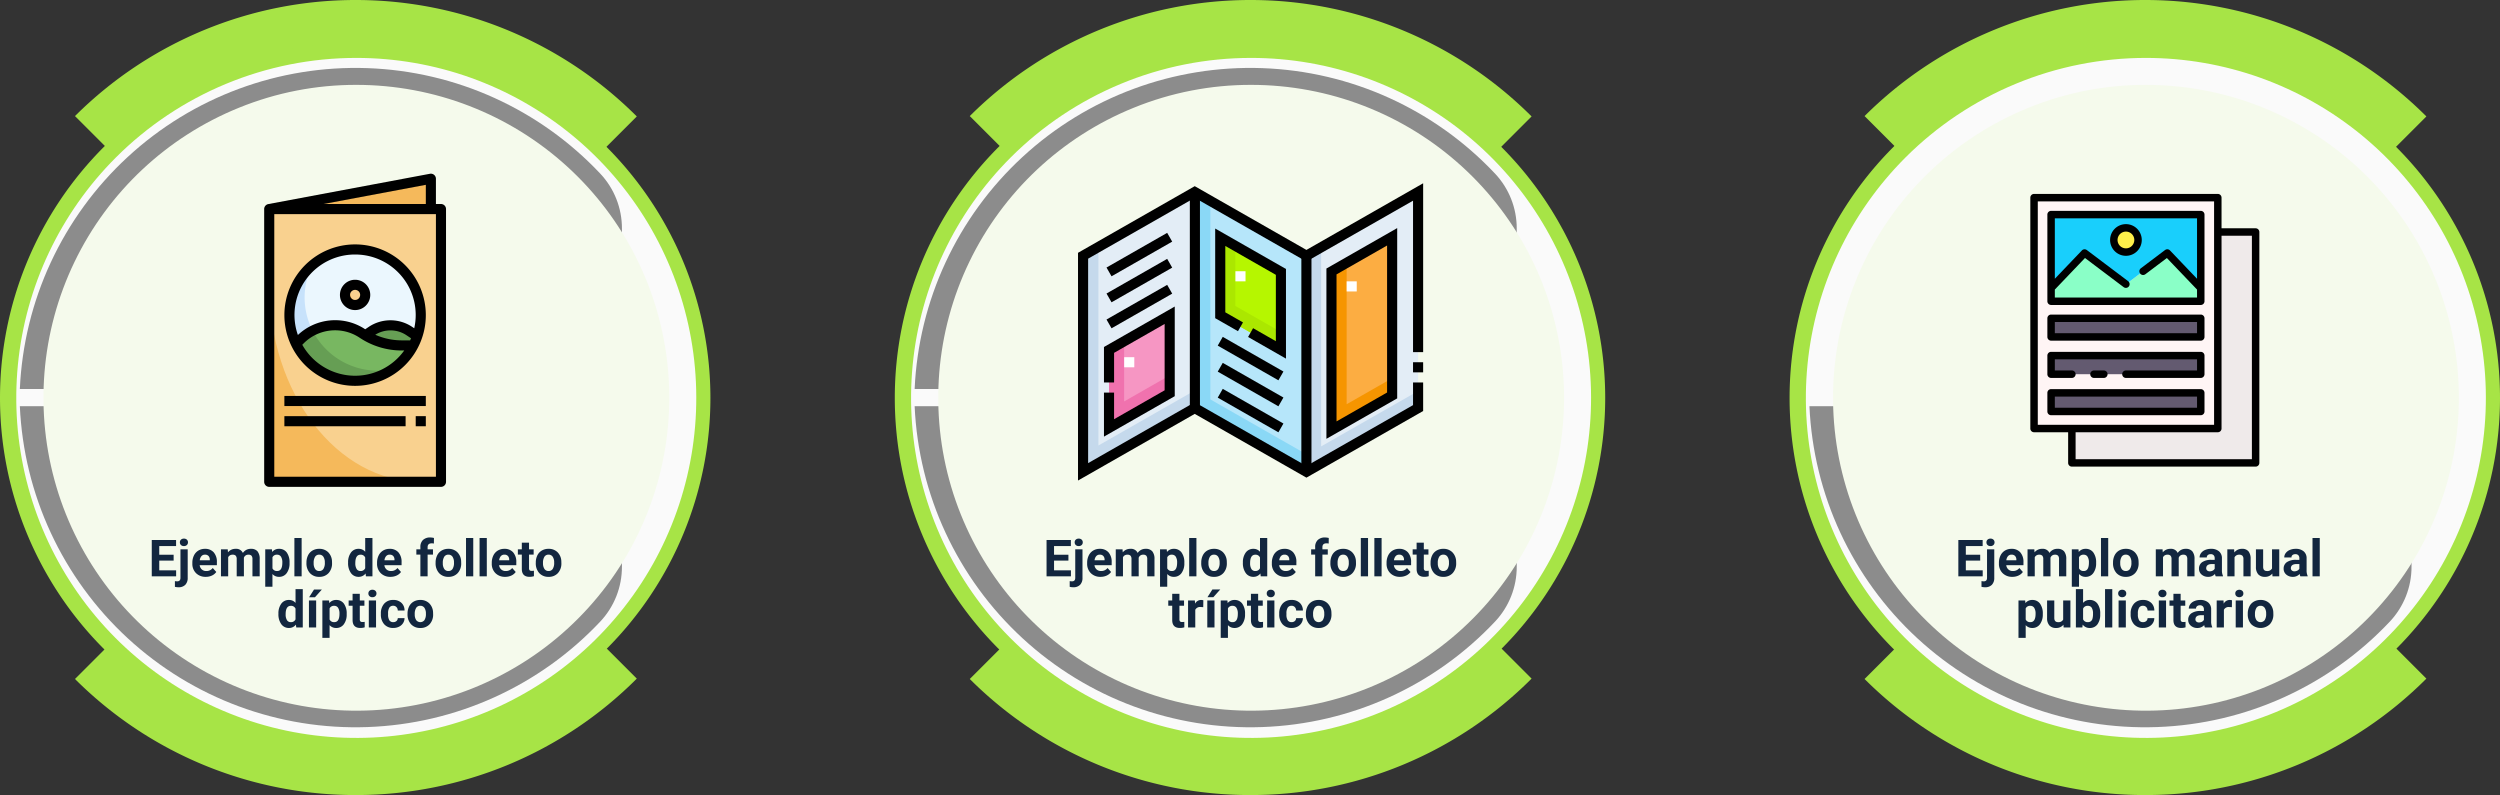 <svg xmlns="http://www.w3.org/2000/svg" xmlns:xlink="http://www.w3.org/1999/xlink" width="1173.455" height="373.178" viewBox="0 0 1173.455 373.178">
  <rect x="0" y="0" width="1173.455" height="373.178" fill="#333333" stroke="none"/>
  <defs>
    <clipPath id="clip-path">
      <rect id="Rectángulo_90493" data-name="Rectángulo 90493" width="333.455" height="373.178" fill="none"/>
    </clipPath>
    <clipPath id="clip-path-2">
      <rect id="Rectángulo_90483" data-name="Rectángulo 90483" width="333.455" height="373.179" fill="#a7e446"/>
    </clipPath>
    <clipPath id="clip-path-3">
      <rect id="Rectángulo_90482" data-name="Rectángulo 90482" width="232.444" height="232.444" fill="#a7e446"/>
    </clipPath>
    <clipPath id="clip-path-5">
      <path id="Trazado_262414" data-name="Trazado 262414" d="M68.384,123.753A159.592,159.592,0,1,0,181.234,77.009,159.592,159.592,0,0,0,68.384,123.753" transform="translate(-21.641 -77.009)" fill="none"/>
    </clipPath>
    <linearGradient id="linear-gradient" x1="0.067" y1="0.947" x2="0.068" y2="0.947" gradientUnits="objectBoundingBox">
      <stop offset="0" stop-color="#dedfe1"/>
      <stop offset="0.406" stop-color="#e9eaec"/>
      <stop offset="0.987" stop-color="#fafafa"/>
      <stop offset="1" stop-color="#fafafa"/>
    </linearGradient>
    <clipPath id="clip-path-6">
      <rect id="Rectángulo_90491" data-name="Rectángulo 90491" width="333.455" height="373.179" fill="none"/>
    </clipPath>
    <clipPath id="clip-path-7">
      <rect id="Rectángulo_90486" data-name="Rectángulo 90486" width="282.616" height="150.718" fill="none"/>
    </clipPath>
    <clipPath id="clip-path-8">
      <path id="Trazado_262415" data-name="Trazado 262415" d="M26.388,540.091A157.74,157.74,0,0,0,298.905,641.107,37.462,37.462,0,0,0,309,615.43V540.091Z" transform="translate(-26.388 -540.091)" fill="none"/>
    </clipPath>
    <linearGradient id="linear-gradient-2" x1="-0.104" y1="0.836" x2="-0.103" y2="0.836" gradientUnits="objectBoundingBox">
      <stop offset="0"/>
      <stop offset="0.989" stop-color="#8c8c8c"/>
      <stop offset="1" stop-color="#8c8c8c"/>
    </linearGradient>
    <clipPath id="clip-path-10">
      <path id="Trazado_262416" data-name="Trazado 262416" d="M26.388,241.029A157.74,157.74,0,0,1,298.905,140.013,37.461,37.461,0,0,1,309,165.69v75.338Z" transform="translate(-26.388 -90.311)" fill="none"/>
    </clipPath>
    <linearGradient id="linear-gradient-3" x1="-0.111" y1="1.334" x2="-0.109" y2="1.334" xlink:href="#linear-gradient-2"/>
    <clipPath id="clip-path-11">
      <rect id="Rectángulo_90490" data-name="Rectángulo 90490" width="163.061" height="163.062" fill="none"/>
    </clipPath>
    <clipPath id="clip-path-13">
      <path id="Trazado_262418" data-name="Trazado 262418" d="M150.469,123.569a146.876,146.876,0,1,0,55.085-10.721,145.44,145.44,0,0,0-55.085,10.721" transform="translate(-59.161 -112.848)" fill="#f5faec"/>
    </clipPath>
  </defs>
  <g id="Grupo_161292" data-name="Grupo 161292" transform="translate(-213 -3799)">
    <g id="Grupo_149607" data-name="Grupo 149607" transform="translate(213 3799)">
      <g id="Grupo_149605" data-name="Grupo 149605" clip-path="url(#clip-path)">
        <g id="Grupo_149582" data-name="Grupo 149582" transform="translate(0 -0.001)">
          <g id="Grupo_149581" data-name="Grupo 149581" clip-path="url(#clip-path-2)">
            <path id="Trazado_262410" data-name="Trazado 262410" d="M231.457,715.477A186.007,186.007,0,0,0,363.4,660.827L231.629,529.059,99.692,661a186,186,0,0,0,131.765,54.482" transform="translate(-64.5 -342.298)" fill="#a7e446"/>
            <path id="Trazado_262411" data-name="Trazado 262411" d="M99.692,54.479,231.629,186.416,363.4,54.649a186.585,186.585,0,0,0-263.7-.169" transform="translate(-64.5 0.002)" fill="#a7e446"/>
            <path id="Trazado_262412" data-name="Trazado 262412" d="M284.622,105.63a166.728,166.728,0,1,1-235.789,0,166.728,166.728,0,0,1,235.789,0" transform="translate(0 -36.746)" fill="#a7e446"/>
            <g id="Grupo_149580" data-name="Grupo 149580" transform="translate(79.463 68.627)" style="mix-blend-mode: multiply;isolation: isolate">
              <g id="Grupo_149579" data-name="Grupo 149579">
                <g id="Grupo_149578" data-name="Grupo 149578" clip-path="url(#clip-path-3)">
                  <g id="Grupo_149577" data-name="Grupo 149577">
                    <g id="Grupo_149576" data-name="Grupo 149576">
                      <g id="Grupo_149575" data-name="Grupo 149575" clip-path="url(#clip-path-3)">
                        <path id="Trazado_262413" data-name="Trazado 262413" d="M423.734,228.221c45.262,45.262,45.059,118.849-.454,164.362s-119.1,45.716-164.362.454-45.059-118.849.454-164.362,119.1-45.716,164.362-.454" transform="translate(-225.105 -194.407)" fill="#a7e446"/>
                      </g>
                    </g>
                  </g>
                </g>
              </g>
            </g>
          </g>
        </g>
        <g id="Grupo_149584" data-name="Grupo 149584" transform="translate(7.639 27.184)">
          <g id="Grupo_149583" data-name="Grupo 149583" clip-path="url(#clip-path-5)">
            <rect id="Rectángulo_90484" data-name="Rectángulo 90484" width="386.656" height="399.534" transform="translate(-68.613 326.143) rotate(-80.764)" fill="url(#linear-gradient)"/>
          </g>
        </g>
        <g id="Grupo_149602" data-name="Grupo 149602" transform="translate(0 -0.001)">
          <g id="Grupo_149601" data-name="Grupo 149601" clip-path="url(#clip-path-6)">
            <g id="Grupo_149589" data-name="Grupo 149589" transform="translate(9.315 190.655)" style="mix-blend-mode: screen;isolation: isolate">
              <g id="Grupo_149588" data-name="Grupo 149588">
                <g id="Grupo_149587" data-name="Grupo 149587" clip-path="url(#clip-path-7)">
                  <g id="Grupo_149586" data-name="Grupo 149586">
                    <g id="Grupo_149585" data-name="Grupo 149585" clip-path="url(#clip-path-8)">
                      <rect id="Rectángulo_90485" data-name="Rectángulo 90485" width="249.215" height="319.047" transform="matrix(0.391, -0.92, 0.92, 0.391, -54.236, 127.679)" fill="url(#linear-gradient-2)"/>
                    </g>
                  </g>
                </g>
              </g>
            </g>
            <g id="Grupo_149594" data-name="Grupo 149594" transform="translate(9.315 31.881)" style="mix-blend-mode: screen;isolation: isolate">
              <g id="Grupo_149593" data-name="Grupo 149593">
                <g id="Grupo_149592" data-name="Grupo 149592" clip-path="url(#clip-path-7)">
                  <g id="Grupo_149591" data-name="Grupo 149591" transform="translate(0 0)">
                    <g id="Grupo_149590" data-name="Grupo 149590" clip-path="url(#clip-path-10)">
                      <rect id="Rectángulo_90487" data-name="Rectángulo 90487" width="246.567" height="318.651" transform="translate(-52.851 129.078) rotate(-67.733)" fill="url(#linear-gradient-3)"/>
                    </g>
                  </g>
                </g>
              </g>
            </g>
            <g id="Grupo_149600" data-name="Grupo 149600" transform="translate(126.141 111.315)" opacity="0.15" style="mix-blend-mode: multiply;isolation: isolate">
              <g id="Grupo_149599" data-name="Grupo 149599">
                <g id="Grupo_149598" data-name="Grupo 149598" clip-path="url(#clip-path-11)">
                  <g id="Grupo_149597" data-name="Grupo 149597">
                    <g id="Grupo_149596" data-name="Grupo 149596">
                      <g id="Grupo_149595" data-name="Grupo 149595" clip-path="url(#clip-path-11)">
                        <path id="Trazado_262417" data-name="Trazado 262417" d="M438.866,478.4a81.291,81.291,0,1,1,31.737-6.409,81.032,81.032,0,0,1-31.737,6.409" transform="translate(-357.335 -315.336)" fill="#262626"/>
                      </g>
                    </g>
                  </g>
                </g>
              </g>
            </g>
          </g>
        </g>
        <g id="Grupo_149604" data-name="Grupo 149604" transform="translate(20.884 39.836)">
          <g id="Grupo_149603" data-name="Grupo 149603" clip-path="url(#clip-path-13)">
            <rect id="Rectángulo_90492" data-name="Rectángulo 90492" width="390.044" height="390.044" transform="translate(-113.413 238.957) rotate(-64.61)" fill="#f5faec"/>
          </g>
        </g>
      </g>
    </g>
    <path id="Trazado_264163" data-name="Trazado 264163" d="M-85.5-7.395h-6.75v4.57h7.922V0H-95.766V-17.062h11.414v2.848h-7.9v4.066h6.75Zm6.6-5.285V.691a4.536,4.536,0,0,1-1.113,3.264,4.231,4.231,0,0,1-3.211,1.166,6.886,6.886,0,0,1-1.676-.2V2.238a6.357,6.357,0,0,0,1.066.105q1.535,0,1.535-1.629V-12.68Zm-3.668-3.281a1.668,1.668,0,0,1,.51-1.254,1.915,1.915,0,0,1,1.389-.492,1.915,1.915,0,0,1,1.389.492,1.668,1.668,0,0,1,.51,1.254,1.663,1.663,0,0,1-.521,1.266,1.924,1.924,0,0,1-1.377.492,1.924,1.924,0,0,1-1.377-.492A1.663,1.663,0,0,1-82.57-15.961ZM-70.418.234a6.225,6.225,0,0,1-4.541-1.711,6.082,6.082,0,0,1-1.752-4.559v-.328a7.66,7.66,0,0,1,.738-3.416,5.418,5.418,0,0,1,2.092-2.32,5.871,5.871,0,0,1,3.088-.814,5.262,5.262,0,0,1,4.1,1.641A6.667,6.667,0,0,1-65.2-6.621v1.383h-8.074a3.146,3.146,0,0,0,.99,1.992A2.993,2.993,0,0,0-70.2-2.5a3.656,3.656,0,0,0,3.059-1.418l1.664,1.863A5.084,5.084,0,0,1-67.535-.369,6.767,6.767,0,0,1-70.418.234ZM-70.8-10.184a2.116,2.116,0,0,0-1.635.683,3.535,3.535,0,0,0-.8,1.954h4.711v-.271a2.521,2.521,0,0,0-.609-1.748A2.183,2.183,0,0,0-70.8-10.184Zm10.7-2.5L-60-11.262a4.456,4.456,0,0,1,3.645-1.652,3.382,3.382,0,0,1,3.363,1.934,4.354,4.354,0,0,1,3.809-1.934,3.782,3.782,0,0,1,3.07,1.2A5.521,5.521,0,0,1-45.105-8.1V0h-3.4V-8.086a2.414,2.414,0,0,0-.422-1.576,1.87,1.87,0,0,0-1.488-.5,2.114,2.114,0,0,0-2.109,1.453L-52.512,0H-55.9V-8.074a2.385,2.385,0,0,0-.434-1.594,1.888,1.888,0,0,0-1.477-.492,2.195,2.195,0,0,0-2.086,1.2V0h-3.387V-12.68ZM-31.09-6.223a7.6,7.6,0,0,1-1.33,4.693A4.264,4.264,0,0,1-36.012.234,3.95,3.95,0,0,1-39.117-1.1V4.875H-42.5V-12.68h3.141l.117,1.242a3.98,3.98,0,0,1,3.211-1.477,4.294,4.294,0,0,1,3.645,1.734A7.811,7.811,0,0,1-31.09-6.4Zm-3.387-.246A4.99,4.99,0,0,0-35.1-9.2a2.042,2.042,0,0,0-1.822-.961,2.218,2.218,0,0,0-2.191,1.219V-3.75A2.255,2.255,0,0,0-36.9-2.5Q-34.477-2.5-34.477-6.469ZM-25.418,0h-3.4V-18h3.4Zm2.262-6.457A7.52,7.52,0,0,1-22.43-9.82a5.319,5.319,0,0,1,2.092-2.285,6.1,6.1,0,0,1,3.17-.809,5.774,5.774,0,0,1,4.189,1.57,6.3,6.3,0,0,1,1.811,4.266l.023.867a6.627,6.627,0,0,1-1.629,4.682A5.662,5.662,0,0,1-17.145.234a5.69,5.69,0,0,1-4.377-1.758A6.744,6.744,0,0,1-23.156-6.3Zm3.387.24a4.74,4.74,0,0,0,.68,2.764,2.242,2.242,0,0,0,1.945.957,2.247,2.247,0,0,0,1.922-.945,5.186,5.186,0,0,0,.691-3.022,4.692,4.692,0,0,0-.691-2.746,2.248,2.248,0,0,0-1.945-.974,2.211,2.211,0,0,0-1.922.968A5.274,5.274,0,0,0-19.77-6.217Zm16.16-.217a7.641,7.641,0,0,1,1.33-4.723,4.316,4.316,0,0,1,3.639-1.758,3.884,3.884,0,0,1,3.059,1.383V-18h3.4V0H4.758L4.594-1.348A3.985,3.985,0,0,1,1.336.234,4.3,4.3,0,0,1-2.256-1.529,7.887,7.887,0,0,1-3.609-6.434Zm3.387.252A5.005,5.005,0,0,0,.4-3.447,2.023,2.023,0,0,0,2.2-2.5,2.266,2.266,0,0,0,4.418-3.822V-8.834A2.234,2.234,0,0,0,2.227-10.16Q-.223-10.16-.223-6.181ZM16.277.234a6.225,6.225,0,0,1-4.541-1.711A6.082,6.082,0,0,1,9.984-6.035v-.328a7.66,7.66,0,0,1,.738-3.416,5.418,5.418,0,0,1,2.092-2.32,5.871,5.871,0,0,1,3.088-.814A5.262,5.262,0,0,1,20-11.273a6.667,6.667,0,0,1,1.494,4.652v1.383H13.418a3.146,3.146,0,0,0,.99,1.992A2.993,2.993,0,0,0,16.5-2.5a3.656,3.656,0,0,0,3.059-1.418l1.664,1.863A5.084,5.084,0,0,1,19.16-.369,6.767,6.767,0,0,1,16.277.234Zm-.387-10.418a2.116,2.116,0,0,0-1.635.683,3.535,3.535,0,0,0-.8,1.954h4.711v-.271a2.521,2.521,0,0,0-.609-1.748A2.183,2.183,0,0,0,15.891-10.184ZM30.316,0V-10.2H28.43V-12.68h1.887v-1.078a4.377,4.377,0,0,1,1.225-3.311,4.743,4.743,0,0,1,3.428-1.178,7.917,7.917,0,0,1,1.723.234l-.035,2.625a4.318,4.318,0,0,0-1.031-.105q-1.91,0-1.91,1.793v1.02h2.52V-10.2h-2.52V0Zm7.148-6.457a7.52,7.52,0,0,1,.727-3.363,5.319,5.319,0,0,1,2.092-2.285,6.1,6.1,0,0,1,3.17-.809,5.774,5.774,0,0,1,4.189,1.57,6.3,6.3,0,0,1,1.811,4.266l.023.867a6.627,6.627,0,0,1-1.629,4.682A5.662,5.662,0,0,1,43.477.234,5.69,5.69,0,0,1,39.1-1.523,6.744,6.744,0,0,1,37.465-6.3Zm3.387.24a4.74,4.74,0,0,0,.68,2.764,2.242,2.242,0,0,0,1.945.957A2.247,2.247,0,0,0,45.4-3.441a5.186,5.186,0,0,0,.691-3.022A4.692,4.692,0,0,0,45.4-9.209a2.248,2.248,0,0,0-1.945-.974,2.211,2.211,0,0,0-1.922.968A5.274,5.274,0,0,0,40.852-6.217ZM55.137,0h-3.4V-18h3.4ZM61.5,0H58.1V-18h3.4Zm8.625.234a6.225,6.225,0,0,1-4.541-1.711,6.082,6.082,0,0,1-1.752-4.559v-.328a7.66,7.66,0,0,1,.738-3.416,5.418,5.418,0,0,1,2.092-2.32,5.871,5.871,0,0,1,3.088-.814,5.262,5.262,0,0,1,4.1,1.641A6.667,6.667,0,0,1,75.34-6.621v1.383H67.266a3.146,3.146,0,0,0,.99,1.992,2.993,2.993,0,0,0,2.092.75,3.656,3.656,0,0,0,3.059-1.418L75.07-2.051A5.084,5.084,0,0,1,73.008-.369,6.767,6.767,0,0,1,70.125.234Zm-.387-10.418A2.116,2.116,0,0,0,68.1-9.5a3.535,3.535,0,0,0-.8,1.954h4.711v-.271A2.521,2.521,0,0,0,71.4-9.566,2.183,2.183,0,0,0,69.738-10.184ZM81.316-15.8v3.117h2.168V-10.2H81.316v6.328a1.511,1.511,0,0,0,.27,1.008,1.354,1.354,0,0,0,1.031.3,5.4,5.4,0,0,0,1-.082V-.07a6.972,6.972,0,0,1-2.051.3q-3.562,0-3.633-3.6V-10.2H76.078V-12.68H77.93V-15.8Zm3.176,9.34a7.52,7.52,0,0,1,.727-3.363,5.319,5.319,0,0,1,2.092-2.285,6.1,6.1,0,0,1,3.17-.809,5.774,5.774,0,0,1,4.189,1.57A6.3,6.3,0,0,1,96.48-7.078l.023.867a6.627,6.627,0,0,1-1.629,4.682A5.662,5.662,0,0,1,90.5.234a5.69,5.69,0,0,1-4.377-1.758A6.744,6.744,0,0,1,84.492-6.3Zm3.387.24a4.74,4.74,0,0,0,.68,2.764A2.242,2.242,0,0,0,90.5-2.5a2.247,2.247,0,0,0,1.922-.945,5.186,5.186,0,0,0,.691-3.022,4.692,4.692,0,0,0-.691-2.746,2.248,2.248,0,0,0-1.945-.974,2.211,2.211,0,0,0-1.922.968A5.274,5.274,0,0,0,87.879-6.217ZM-36.311,17.566a7.641,7.641,0,0,1,1.33-4.723,4.316,4.316,0,0,1,3.639-1.758,3.884,3.884,0,0,1,3.059,1.383V6h3.4V24h-3.059l-.164-1.348a3.985,3.985,0,0,1-3.258,1.582,4.3,4.3,0,0,1-3.592-1.764A7.887,7.887,0,0,1-36.311,17.566Zm3.387.252a5.005,5.005,0,0,0,.621,2.735,2.023,2.023,0,0,0,1.8.951,2.266,2.266,0,0,0,2.215-1.326V15.166a2.234,2.234,0,0,0-2.191-1.326Q-32.924,13.84-32.924,17.819ZM-18.6,24H-21.99V11.32H-18.6Zm-1-17.824h3.691l-3.246,3.633h-2.754Zm15.328,11.6A7.6,7.6,0,0,1-5.6,22.471a4.264,4.264,0,0,1-3.592,1.764A3.95,3.95,0,0,1-12.3,22.9v5.977h-3.387V11.32h3.141l.117,1.242a3.98,3.98,0,0,1,3.211-1.477A4.294,4.294,0,0,1-5.572,12.82a7.811,7.811,0,0,1,1.3,4.781Zm-3.387-.246a4.99,4.99,0,0,0-.627-2.73,2.042,2.042,0,0,0-1.822-.961A2.218,2.218,0,0,0-12.3,15.059V20.25A2.255,2.255,0,0,0-10.084,21.5Q-7.658,21.5-7.658,17.531ZM1.881,8.2V11.32H4.049V13.8H1.881v6.328a1.511,1.511,0,0,0,.27,1.008,1.354,1.354,0,0,0,1.031.3,5.4,5.4,0,0,0,1-.082V23.93a6.972,6.972,0,0,1-2.051.3q-3.562,0-3.633-3.6V13.8H-3.357V11.32h1.852V8.2ZM9.51,24h-3.4V11.32h3.4ZM5.912,8.039a1.668,1.668,0,0,1,.51-1.254,1.915,1.915,0,0,1,1.389-.492,1.919,1.919,0,0,1,1.383.492,1.658,1.658,0,0,1,.516,1.254A1.663,1.663,0,0,1,9.188,9.3,1.924,1.924,0,0,1,7.811,9.8,1.924,1.924,0,0,1,6.434,9.3,1.663,1.663,0,0,1,5.912,8.039ZM17.572,21.5a2.221,2.221,0,0,0,1.523-.516,1.807,1.807,0,0,0,.609-1.371h3.176a4.344,4.344,0,0,1-.7,2.361,4.64,4.64,0,0,1-1.893,1.664,5.923,5.923,0,0,1-2.654.592,5.5,5.5,0,0,1-4.289-1.729,6.84,6.84,0,0,1-1.57-4.775v-.223a6.762,6.762,0,0,1,1.559-4.676,5.441,5.441,0,0,1,4.277-1.746,5.333,5.333,0,0,1,3.814,1.354,4.792,4.792,0,0,1,1.459,3.6H19.705a2.327,2.327,0,0,0-.609-1.608,2.032,2.032,0,0,0-1.547-.619,2.04,2.04,0,0,0-1.787.863,5,5,0,0,0-.6,2.8v.352a5.063,5.063,0,0,0,.6,2.817A2.065,2.065,0,0,0,17.572,21.5Zm6.715-3.961a7.52,7.52,0,0,1,.727-3.363,5.319,5.319,0,0,1,2.092-2.285,6.1,6.1,0,0,1,3.17-.809,5.774,5.774,0,0,1,4.189,1.57,6.3,6.3,0,0,1,1.811,4.266l.023.867a6.627,6.627,0,0,1-1.629,4.682A5.662,5.662,0,0,1,30.3,24.234a5.69,5.69,0,0,1-4.377-1.758A6.744,6.744,0,0,1,24.287,17.7Zm3.387.24a4.74,4.74,0,0,0,.68,2.764,2.442,2.442,0,0,0,3.867.012,5.186,5.186,0,0,0,.691-3.022,4.692,4.692,0,0,0-.691-2.746,2.248,2.248,0,0,0-1.945-.974,2.211,2.211,0,0,0-1.922.968A5.274,5.274,0,0,0,27.674,17.783Z" transform="translate(380 4069.526)" fill="#12263f"/>
    <g id="volantes" transform="translate(323 3879.527)">
      <path id="Trazado_262419" data-name="Trazado 262419" d="M15,8H95.613V136.032H15Z" transform="translate(1.371 9.597)" fill="#f5b95b"/>
      <path id="Trazado_262420" data-name="Trazado 262420" d="M90.871,2,15,16.226H90.871Z" transform="translate(1.371 1.371)" fill="#f5b95b"/>
      <path id="Trazado_262421" data-name="Trazado 262421" d="M95.613,8H15V43.564c0,51.068,31.844,92.467,71.129,92.467h9.484Z" transform="translate(1.371 9.597)" fill="#f9d18f"/>
      <circle id="Elipse_5706" data-name="Elipse 5706" cx="30.489" cy="30.489" r="30.489" transform="translate(25.978 36.933)" fill="#c7e2fb"/>
      <path id="Trazado_262422" data-name="Trazado 262422" d="M45.71,16a30.673,30.673,0,0,0-20.3,7.665A34.356,34.356,0,0,0,63.146,72.23,30.822,30.822,0,0,0,45.71,16Z" transform="translate(10.968 20.565)" fill="#ebf7fe"/>
      <circle id="Elipse_5707" data-name="Elipse 5707" cx="4.9" cy="4.9" r="4.9" transform="translate(52.111 53.266)" fill="#f5b95b"/>
      <path id="Trazado_262423" data-name="Trazado 262423" d="M75.347,40.484H69.963a33.317,33.317,0,0,1-18.493-5.6,23.15,23.15,0,0,0-29.21,2.89l-1.944,1.947a30.785,30.785,0,0,0,55.032.759Z" transform="translate(8.658 41.129)" fill="#669e54"/>
      <path id="Trazado_262424" data-name="Trazado 262424" d="M50.99,40.478h5.368a30.866,30.866,0,0,0,1.84-4.268l-3.867-2.577a15.665,15.665,0,0,0-17.374,0l-2.8,2.269A33.3,33.3,0,0,0,50.99,40.478Z" transform="translate(27.63 41.135)" fill="#669e54"/>
      <path id="Trazado_262425" data-name="Trazado 262425" d="M33.371,23a4.8,4.8,0,0,0-1.036.121A5.259,5.259,0,0,0,31,26.556a6.029,6.029,0,0,0,4.374,5.47,4.742,4.742,0,0,0-2-9.026Z" transform="translate(23.306 30.162)" fill="#f9d18f"/>
      <path id="Trazado_262426" data-name="Trazado 262426" d="M46.99,34.888a23.086,23.086,0,0,0-23.4-1.323,34.327,34.327,0,0,0,37.343,18.1,31,31,0,0,0,9.922-11.186H65.472a33.317,33.317,0,0,1-18.482-5.6Z" transform="translate(13.149 41.129)" fill="#78b761"/>
      <path id="Trazado_262427" data-name="Trazado 262427" d="M96.984,15.226H94.613V3.371A2.371,2.371,0,0,0,91.8,1.041L15.932,15.266A2.371,2.371,0,0,0,14,17.6V145.629A2.371,2.371,0,0,0,16.371,148H96.984a2.371,2.371,0,0,0,2.371-2.371V17.6A2.371,2.371,0,0,0,96.984,15.226Zm-7.113-9v9H41.883Zm4.742,137.03H18.742V19.968H94.613Z" transform="translate(0)"/>
      <path id="Trazado_262428" data-name="Trazado 262428" d="M36.113,36.226A7.113,7.113,0,1,0,29,29.113,7.113,7.113,0,0,0,36.113,36.226Zm0-9.484a2.371,2.371,0,1,1-2.371,2.371A2.371,2.371,0,0,1,36.113,26.742Z" transform="translate(20.564 28.791)"/>
      <path id="Trazado_262429" data-name="Trazado 262429" d="M51.193,81.387A33.193,33.193,0,1,0,18,48.193,33.193,33.193,0,0,0,51.193,81.387Zm0-4.742A28.451,28.451,0,0,1,26.4,62.111l.711-.711A20.777,20.777,0,0,1,53.33,58.806,35.6,35.6,0,0,0,73.137,64.79h1.119A28.406,28.406,0,0,1,51.193,76.645ZM60.658,57.4a13.5,13.5,0,0,1,14.5.133l2.309,1.541c-.138.33-.3.645-.446.97H73.137A30.837,30.837,0,0,1,60.658,57.4ZM51.193,19.742A28.383,28.383,0,0,1,78.95,54.358l-1.157-.773a18.323,18.323,0,0,0-20.006,0l-1.852,1.247a25.466,25.466,0,0,0-31.593,2.691A28.38,28.38,0,0,1,51.193,19.742Z" transform="translate(5.484 19.194)"/>
      <path id="Trazado_262430" data-name="Trazado 262430" d="M18,45H84.387v4.742H18Z" transform="translate(5.484 60.323)"/>
      <path id="Trazado_262431" data-name="Trazado 262431" d="M18,49H74.9v4.742H18Z" transform="translate(5.484 65.807)"/>
      <path id="Trazado_262432" data-name="Trazado 262432" d="M44,49h4.742v4.742H44Z" transform="translate(41.129 65.807)"/>
    </g>
    <g id="Grupo_156211" data-name="Grupo 156211" transform="translate(1053 3799)">
      <g id="Grupo_149605-2" data-name="Grupo 149605" clip-path="url(#clip-path)">
        <g id="Grupo_149582-2" data-name="Grupo 149582" transform="translate(0 -0.001)">
          <g id="Grupo_149581-2" data-name="Grupo 149581" clip-path="url(#clip-path-2)">
            <path id="Trazado_262410-2" data-name="Trazado 262410" d="M231.457,715.477A186.007,186.007,0,0,0,363.4,660.827L231.629,529.059,99.692,661a186,186,0,0,0,131.765,54.482" transform="translate(-64.5 -342.298)" fill="#a7e446"/>
            <path id="Trazado_262411-2" data-name="Trazado 262411" d="M99.692,54.479,231.629,186.416,363.4,54.649a186.585,186.585,0,0,0-263.7-.169" transform="translate(-64.5 0.002)" fill="#a7e446"/>
            <path id="Trazado_262412-2" data-name="Trazado 262412" d="M284.622,105.63a166.728,166.728,0,1,1-235.789,0,166.728,166.728,0,0,1,235.789,0" transform="translate(0 -36.746)" fill="#a7e446"/>
            <g id="Grupo_149580-2" data-name="Grupo 149580" transform="translate(79.463 68.627)" style="mix-blend-mode: multiply;isolation: isolate">
              <g id="Grupo_149579-2" data-name="Grupo 149579">
                <g id="Grupo_149578-2" data-name="Grupo 149578" clip-path="url(#clip-path-3)">
                  <g id="Grupo_149577-2" data-name="Grupo 149577">
                    <g id="Grupo_149576-2" data-name="Grupo 149576">
                      <g id="Grupo_149575-2" data-name="Grupo 149575" clip-path="url(#clip-path-3)">
                        <path id="Trazado_262413-2" data-name="Trazado 262413" d="M423.734,228.221c45.262,45.262,45.059,118.849-.454,164.362s-119.1,45.716-164.362.454-45.059-118.849.454-164.362,119.1-45.716,164.362-.454" transform="translate(-225.105 -194.407)" fill="#a7e446"/>
                      </g>
                    </g>
                  </g>
                </g>
              </g>
            </g>
          </g>
        </g>
        <g id="Grupo_149584-2" data-name="Grupo 149584" transform="translate(7.639 27.184)">
          <g id="Grupo_149583-2" data-name="Grupo 149583" clip-path="url(#clip-path-5)">
            <rect id="Rectángulo_90484-2" data-name="Rectángulo 90484" width="386.656" height="399.534" transform="translate(-68.613 326.143) rotate(-80.764)" fill="url(#linear-gradient)"/>
          </g>
        </g>
        <g id="Grupo_149602-2" data-name="Grupo 149602" transform="translate(0 -0.001)">
          <g id="Grupo_149601-2" data-name="Grupo 149601" clip-path="url(#clip-path-6)">
            <g id="Grupo_149589-2" data-name="Grupo 149589" transform="translate(9.315 190.655)" style="mix-blend-mode: screen;isolation: isolate">
              <g id="Grupo_149588-2" data-name="Grupo 149588">
                <g id="Grupo_149587-2" data-name="Grupo 149587" clip-path="url(#clip-path-7)">
                  <g id="Grupo_149586-2" data-name="Grupo 149586">
                    <g id="Grupo_149585-2" data-name="Grupo 149585" clip-path="url(#clip-path-8)">
                      <rect id="Rectángulo_90485-2" data-name="Rectángulo 90485" width="249.215" height="319.047" transform="matrix(0.391, -0.92, 0.92, 0.391, -54.236, 127.679)" fill="url(#linear-gradient-2)"/>
                    </g>
                  </g>
                </g>
              </g>
            </g>
            <g id="Grupo_149594-2" data-name="Grupo 149594" transform="translate(9.315 31.881)" style="mix-blend-mode: screen;isolation: isolate">
              <g id="Grupo_149593-2" data-name="Grupo 149593">
                <g id="Grupo_149592-2" data-name="Grupo 149592" clip-path="url(#clip-path-7)">
                  <g id="Grupo_149591-2" data-name="Grupo 149591" transform="translate(0 0)">
                    <g id="Grupo_149590-2" data-name="Grupo 149590" clip-path="url(#clip-path-10)">
                      <rect id="Rectángulo_90487-2" data-name="Rectángulo 90487" width="246.567" height="318.651" transform="translate(-52.851 129.078) rotate(-67.733)" fill="url(#linear-gradient-3)"/>
                    </g>
                  </g>
                </g>
              </g>
            </g>
            <g id="Grupo_149600-2" data-name="Grupo 149600" transform="translate(126.141 111.315)" opacity="0.15" style="mix-blend-mode: multiply;isolation: isolate">
              <g id="Grupo_149599-2" data-name="Grupo 149599">
                <g id="Grupo_149598-2" data-name="Grupo 149598" clip-path="url(#clip-path-11)">
                  <g id="Grupo_149597-2" data-name="Grupo 149597">
                    <g id="Grupo_149596-2" data-name="Grupo 149596">
                      <g id="Grupo_149595-2" data-name="Grupo 149595" clip-path="url(#clip-path-11)">
                        <path id="Trazado_262417-2" data-name="Trazado 262417" d="M438.866,478.4a81.291,81.291,0,1,1,31.737-6.409,81.032,81.032,0,0,1-31.737,6.409" transform="translate(-357.335 -315.336)" fill="#262626"/>
                      </g>
                    </g>
                  </g>
                </g>
              </g>
            </g>
          </g>
        </g>
        <g id="Grupo_149604-2" data-name="Grupo 149604" transform="translate(20.884 39.836)">
          <g id="Grupo_149603-2" data-name="Grupo 149603" clip-path="url(#clip-path-13)">
            <rect id="Rectángulo_90492-2" data-name="Rectángulo 90492" width="390.044" height="390.044" transform="translate(-113.413 238.957) rotate(-64.61)" fill="#f5faec"/>
          </g>
        </g>
      </g>
    </g>
    <path id="Trazado_264161" data-name="Trazado 264161" d="M-77.525-7.395h-6.75v4.57h7.922V0H-87.791V-17.062h11.414v2.848h-7.9v4.066h6.75Zm6.6-5.285V.691a4.536,4.536,0,0,1-1.113,3.264,4.231,4.231,0,0,1-3.211,1.166,6.886,6.886,0,0,1-1.676-.2V2.238a6.357,6.357,0,0,0,1.066.105q1.535,0,1.535-1.629V-12.68ZM-74.6-15.961a1.668,1.668,0,0,1,.51-1.254,1.915,1.915,0,0,1,1.389-.492,1.915,1.915,0,0,1,1.389.492,1.668,1.668,0,0,1,.51,1.254A1.663,1.663,0,0,1-71.32-14.7,1.924,1.924,0,0,1-72.7-14.2a1.924,1.924,0,0,1-1.377-.492A1.663,1.663,0,0,1-74.6-15.961ZM-62.443.234a6.225,6.225,0,0,1-4.541-1.711,6.082,6.082,0,0,1-1.752-4.559v-.328A7.66,7.66,0,0,1-68-9.779a5.418,5.418,0,0,1,2.092-2.32,5.871,5.871,0,0,1,3.088-.814,5.262,5.262,0,0,1,4.1,1.641,6.667,6.667,0,0,1,1.494,4.652v1.383H-65.3a3.146,3.146,0,0,0,.99,1.992,2.993,2.993,0,0,0,2.092.75,3.656,3.656,0,0,0,3.059-1.418L-57.5-2.051A5.084,5.084,0,0,1-59.561-.369,6.767,6.767,0,0,1-62.443.234Zm-.387-10.418a2.116,2.116,0,0,0-1.635.683,3.535,3.535,0,0,0-.8,1.954h4.711v-.271a2.521,2.521,0,0,0-.609-1.748A2.183,2.183,0,0,0-62.83-10.184Zm10.7-2.5.105,1.418a4.456,4.456,0,0,1,3.645-1.652,3.382,3.382,0,0,1,3.363,1.934,4.354,4.354,0,0,1,3.809-1.934,3.782,3.782,0,0,1,3.07,1.2A5.521,5.521,0,0,1-37.131-8.1V0h-3.4V-8.086a2.414,2.414,0,0,0-.422-1.576,1.87,1.87,0,0,0-1.488-.5,2.114,2.114,0,0,0-2.109,1.453L-44.537,0h-3.387V-8.074a2.385,2.385,0,0,0-.434-1.594,1.888,1.888,0,0,0-1.477-.492,2.195,2.195,0,0,0-2.086,1.2V0h-3.387V-12.68Zm29.016,6.457a7.6,7.6,0,0,1-1.33,4.693A4.264,4.264,0,0,1-28.037.234,3.95,3.95,0,0,1-31.143-1.1V4.875h-3.387V-12.68h3.141l.117,1.242a3.98,3.98,0,0,1,3.211-1.477,4.294,4.294,0,0,1,3.645,1.734,7.811,7.811,0,0,1,1.3,4.781ZM-26.5-6.469a4.99,4.99,0,0,0-.627-2.73,2.042,2.042,0,0,0-1.822-.961,2.218,2.218,0,0,0-2.191,1.219V-3.75A2.255,2.255,0,0,0-28.928-2.5Q-26.5-2.5-26.5-6.469ZM-17.443,0h-3.4V-18h3.4Zm2.262-6.457a7.52,7.52,0,0,1,.727-3.363,5.319,5.319,0,0,1,2.092-2.285,6.1,6.1,0,0,1,3.17-.809A5.774,5.774,0,0,1-5-11.344,6.3,6.3,0,0,1-3.193-7.078l.023.867A6.627,6.627,0,0,1-4.8-1.529,5.662,5.662,0,0,1-9.17.234a5.69,5.69,0,0,1-4.377-1.758A6.744,6.744,0,0,1-15.182-6.3Zm3.387.24a4.74,4.74,0,0,0,.68,2.764A2.242,2.242,0,0,0-9.17-2.5a2.247,2.247,0,0,0,1.922-.945,5.186,5.186,0,0,0,.691-3.022,4.692,4.692,0,0,0-.691-2.746,2.248,2.248,0,0,0-1.945-.974,2.211,2.211,0,0,0-1.922.968A5.274,5.274,0,0,0-11.795-6.217ZM8.068-12.68l.105,1.418a4.456,4.456,0,0,1,3.645-1.652,3.382,3.382,0,0,1,3.363,1.934,4.354,4.354,0,0,1,3.809-1.934,3.782,3.782,0,0,1,3.07,1.2A5.521,5.521,0,0,1,23.068-8.1V0h-3.4V-8.086a2.414,2.414,0,0,0-.422-1.576,1.87,1.87,0,0,0-1.488-.5A2.114,2.114,0,0,0,15.65-8.707L15.662,0H12.275V-8.074a2.385,2.385,0,0,0-.434-1.594,1.888,1.888,0,0,0-1.477-.492,2.195,2.195,0,0,0-2.086,1.2V0H4.893V-12.68ZM33.018,0a3.761,3.761,0,0,1-.34-1.137,4.1,4.1,0,0,1-3.2,1.371A4.5,4.5,0,0,1,26.391-.844a3.467,3.467,0,0,1-1.225-2.719A3.583,3.583,0,0,1,26.66-6.656a7.373,7.373,0,0,1,4.318-1.09h1.559v-.727a2.089,2.089,0,0,0-.451-1.406,1.775,1.775,0,0,0-1.424-.527A2.018,2.018,0,0,0,29.32-10a1.393,1.393,0,0,0-.486,1.125H25.447a3.4,3.4,0,0,1,.68-2.039,4.493,4.493,0,0,1,1.922-1.471,7,7,0,0,1,2.789-.533,5.534,5.534,0,0,1,3.721,1.178,4.12,4.12,0,0,1,1.377,3.311v5.5a6.062,6.062,0,0,0,.5,2.73V0Zm-2.8-2.355A2.917,2.917,0,0,0,31.6-2.689a2.194,2.194,0,0,0,.938-.9v-2.18H31.271q-2.543,0-2.707,1.758l-.012.2A1.356,1.356,0,0,0,29-2.766,1.73,1.73,0,0,0,30.217-2.355ZM41.654-12.68l.105,1.465a4.427,4.427,0,0,1,3.645-1.7,3.679,3.679,0,0,1,3,1.184,5.522,5.522,0,0,1,1.008,3.539V0H46.025V-8.109a2.2,2.2,0,0,0-.469-1.564A2.1,2.1,0,0,0,44-10.16a2.33,2.33,0,0,0-2.145,1.219V0H38.467V-12.68ZM59.572-1.289A4.247,4.247,0,0,1,56.1.234,4.005,4.005,0,0,1,52.992-.937a5,5,0,0,1-1.1-3.434V-12.68h3.387v8.2q0,1.983,1.8,1.983a2.445,2.445,0,0,0,2.367-1.2V-12.68h3.4V0H59.666ZM72.756,0a3.761,3.761,0,0,1-.34-1.137,4.1,4.1,0,0,1-3.2,1.371A4.5,4.5,0,0,1,66.129-.844,3.467,3.467,0,0,1,64.9-3.562,3.583,3.583,0,0,1,66.4-6.656a7.373,7.373,0,0,1,4.318-1.09h1.559v-.727a2.089,2.089,0,0,0-.451-1.406,1.775,1.775,0,0,0-1.424-.527,2.018,2.018,0,0,0-1.342.41,1.393,1.393,0,0,0-.486,1.125H65.186a3.4,3.4,0,0,1,.68-2.039,4.493,4.493,0,0,1,1.922-1.471,7,7,0,0,1,2.789-.533A5.534,5.534,0,0,1,74.3-11.736a4.12,4.12,0,0,1,1.377,3.311v5.5a6.062,6.062,0,0,0,.5,2.73V0Zm-2.8-2.355a2.917,2.917,0,0,0,1.383-.334,2.194,2.194,0,0,0,.938-.9v-2.18H71.01q-2.543,0-2.707,1.758l-.012.2a1.356,1.356,0,0,0,.445,1.043A1.73,1.73,0,0,0,69.955-2.355ZM81.85,0h-3.4V-18h3.4Zm-130,17.777a7.6,7.6,0,0,1-1.33,4.693,4.264,4.264,0,0,1-3.592,1.764A3.95,3.95,0,0,1-56.174,22.9v5.977h-3.387V11.32h3.141l.117,1.242a3.98,3.98,0,0,1,3.211-1.477,4.294,4.294,0,0,1,3.645,1.734,7.811,7.811,0,0,1,1.3,4.781Zm-3.387-.246a4.99,4.99,0,0,0-.627-2.73,2.042,2.042,0,0,0-1.822-.961,2.218,2.218,0,0,0-2.191,1.219V20.25A2.255,2.255,0,0,0-53.959,21.5Q-51.533,21.5-51.533,17.531Zm13.078,5.18a4.247,4.247,0,0,1-3.469,1.523,4.005,4.005,0,0,1-3.111-1.172,5,5,0,0,1-1.1-3.434V11.32h3.387v8.2q0,1.983,1.8,1.983a2.445,2.445,0,0,0,2.367-1.2V11.32h3.4V24h-3.187Zm17.262-4.934a7.678,7.678,0,0,1-1.3,4.752,4.309,4.309,0,0,1-3.633,1.705,3.959,3.959,0,0,1-3.293-1.582L-29.572,24h-3.047V6h3.387v6.457a3.857,3.857,0,0,1,3.082-1.371,4.344,4.344,0,0,1,3.639,1.705,7.689,7.689,0,0,1,1.318,4.8Zm-3.387-.246a5.044,5.044,0,0,0-.609-2.807,2.061,2.061,0,0,0-1.816-.885,2.234,2.234,0,0,0-2.227,1.324v5a2.264,2.264,0,0,0,2.25,1.336,2.091,2.091,0,0,0,2.156-1.617A8.342,8.342,0,0,0-24.58,17.531ZM-15.533,24h-3.4V6h3.4Zm6.363,0h-3.4V11.32h3.4Zm-3.6-15.961a1.668,1.668,0,0,1,.51-1.254,1.915,1.915,0,0,1,1.389-.492,1.919,1.919,0,0,1,1.383.492,1.658,1.658,0,0,1,.516,1.254A1.663,1.663,0,0,1-9.492,9.3a1.924,1.924,0,0,1-1.377.492A1.924,1.924,0,0,1-12.246,9.3,1.663,1.663,0,0,1-12.768,8.039ZM-1.107,21.5a2.221,2.221,0,0,0,1.523-.516,1.807,1.807,0,0,0,.609-1.371H4.2a4.344,4.344,0,0,1-.7,2.361,4.64,4.64,0,0,1-1.893,1.664,5.923,5.923,0,0,1-2.654.592,5.5,5.5,0,0,1-4.289-1.729,6.84,6.84,0,0,1-1.57-4.775v-.223A6.762,6.762,0,0,1-5.35,12.832a5.441,5.441,0,0,1,4.277-1.746,5.333,5.333,0,0,1,3.814,1.354,4.792,4.792,0,0,1,1.459,3.6H1.025a2.327,2.327,0,0,0-.609-1.608,2.032,2.032,0,0,0-1.547-.619,2.04,2.04,0,0,0-1.787.863,5,5,0,0,0-.6,2.8v.352a5.063,5.063,0,0,0,.6,2.817A2.065,2.065,0,0,0-1.107,21.5ZM9.709,24h-3.4V11.32h3.4ZM6.111,8.039a1.668,1.668,0,0,1,.51-1.254A1.915,1.915,0,0,1,8.01,6.293a1.919,1.919,0,0,1,1.383.492,1.658,1.658,0,0,1,.516,1.254A1.663,1.663,0,0,1,9.387,9.3,1.924,1.924,0,0,1,8.01,9.8,1.924,1.924,0,0,1,6.633,9.3,1.663,1.663,0,0,1,6.111,8.039ZM16.553,8.2V11.32h2.168V13.8H16.553v6.328a1.511,1.511,0,0,0,.27,1.008,1.354,1.354,0,0,0,1.031.3,5.4,5.4,0,0,0,1-.082V23.93a6.972,6.972,0,0,1-2.051.3q-3.562,0-3.633-3.6V13.8H11.314V11.32h1.852V8.2ZM27.955,24a3.761,3.761,0,0,1-.34-1.137,4.1,4.1,0,0,1-3.2,1.371,4.5,4.5,0,0,1-3.088-1.078A3.467,3.467,0,0,1,20.1,20.438,3.583,3.583,0,0,1,21.6,17.344a7.373,7.373,0,0,1,4.318-1.09h1.559v-.727a2.089,2.089,0,0,0-.451-1.406,1.775,1.775,0,0,0-1.424-.527,2.018,2.018,0,0,0-1.342.41,1.393,1.393,0,0,0-.486,1.125H20.385a3.4,3.4,0,0,1,.68-2.039,4.493,4.493,0,0,1,1.922-1.471,7,7,0,0,1,2.789-.533A5.534,5.534,0,0,1,29.5,12.264a4.12,4.12,0,0,1,1.377,3.311v5.5a6.062,6.062,0,0,0,.5,2.73V24Zm-2.8-2.355a2.917,2.917,0,0,0,1.383-.334,2.194,2.194,0,0,0,.938-.9v-2.18H26.209q-2.543,0-2.707,1.758l-.012.2a1.356,1.356,0,0,0,.445,1.043A1.73,1.73,0,0,0,25.154,21.645ZM40.6,14.5a9.2,9.2,0,0,0-1.219-.094,2.481,2.481,0,0,0-2.52,1.3V24H33.475V11.32h3.2l.094,1.512a3.138,3.138,0,0,1,2.824-1.746,3.549,3.549,0,0,1,1.055.152ZM45.8,24H42.4V11.32h3.4Zm-3.6-15.961a1.668,1.668,0,0,1,.51-1.254,2.2,2.2,0,0,1,2.771,0A1.658,1.658,0,0,1,46,8.039,1.663,1.663,0,0,1,45.48,9.3a2.172,2.172,0,0,1-2.754,0A1.663,1.663,0,0,1,42.205,8.039Zm5.859,9.5a7.52,7.52,0,0,1,.727-3.363,5.319,5.319,0,0,1,2.092-2.285,6.1,6.1,0,0,1,3.17-.809,5.774,5.774,0,0,1,4.189,1.57,6.3,6.3,0,0,1,1.811,4.266l.023.867a6.627,6.627,0,0,1-1.629,4.682,6.313,6.313,0,0,1-8.748.006A6.744,6.744,0,0,1,48.064,17.7Zm3.387.24a4.74,4.74,0,0,0,.68,2.764A2.442,2.442,0,0,0,56,20.559a5.186,5.186,0,0,0,.691-3.022A4.692,4.692,0,0,0,56,14.791a2.248,2.248,0,0,0-1.945-.974,2.211,2.211,0,0,0-1.922.968A5.274,5.274,0,0,0,51.451,17.783Z" transform="translate(1220 4069.526)" fill="#12263f"/>
    <g id="volantes_1_" data-name="volantes (1)" transform="translate(1155.75 3890.026)">
      <g id="Grupo_156213" data-name="Grupo 156213">
        <path id="Trazado_262433" data-name="Trazado 262433" d="M12,1.747H98.25V110.114H12Z" fill="#fff5f5"/>
        <path id="Trazado_262434" data-name="Trazado 262434" d="M98.25,17.88v92.234H29.75v16.133H116V17.88Z" fill="#efeaea"/>
        <g id="Grupo_156212" data-name="Grupo 156212">
          <path id="Trazado_262435" data-name="Trazado 262435" d="M20,58.38H90.25v8.744H20Z" fill="#635a70"/>
          <path id="Trazado_262436" data-name="Trazado 262436" d="M20,75.875H90.25v8.744H20Z" fill="#635a70"/>
          <path id="Trazado_262437" data-name="Trazado 262437" d="M20,93.37H90.25v8.744H20Z" fill="#635a70"/>
        </g>
        <path id="Trazado_262438" data-name="Trazado 262438" d="M74.534,27.738,55.125,42.37,35.716,27.738,20,44.19v6.184H90.25V44.19Z" fill="#8affc7"/>
        <path id="Trazado_262439" data-name="Trazado 262439" d="M55.125,42.37,74.534,27.738,90.25,44.19V9.7H20V44.19L35.716,27.738Z" fill="#19cffc"/>
        <circle id="Elipse_5708" data-name="Elipse 5708" cx="5.682" cy="5.682" r="5.682" transform="translate(49.443 15.931)" fill="#fff04a"/>
      </g>
      <g id="Grupo_156214" data-name="Grupo 156214">
        <path id="Trazado_262440" data-name="Trazado 262440" d="M116,16.13H100V1.747A1.751,1.751,0,0,0,98.25,0H12a1.751,1.751,0,0,0-1.75,1.75V110.114a1.75,1.75,0,0,0,1.75,1.75H28v14.383A1.751,1.751,0,0,0,29.75,128H116a1.751,1.751,0,0,0,1.75-1.75V17.88A1.751,1.751,0,0,0,116,16.13ZM13.75,3.5H96.5V108.364H13.75Zm100.5,121H31.5V111.864H98.25a1.75,1.75,0,0,0,1.75-1.75V19.63h14.25Z"/>
        <path id="Trazado_262441" data-name="Trazado 262441" d="M20,68.874H90.25A1.751,1.751,0,0,0,92,67.124V58.38a1.751,1.751,0,0,0-1.75-1.75H20a1.751,1.751,0,0,0-1.75,1.75v8.744A1.751,1.751,0,0,0,20,68.874Zm1.75-8.744H88.5v5.244H21.75Z"/>
        <path id="Trazado_262442" data-name="Trazado 262442" d="M40.125,82.869a1.75,1.75,0,0,0,0,3.5H44.75a1.75,1.75,0,1,0,0-3.5Z"/>
        <path id="Trazado_262443" data-name="Trazado 262443" d="M20,86.369h9.75a1.75,1.75,0,0,0,0-3.5h-8V77.625H88.5v5.244H55.125a1.75,1.75,0,0,0,0,3.5H90.25A1.751,1.751,0,0,0,92,84.619V75.875a1.751,1.751,0,0,0-1.75-1.75H20a1.751,1.751,0,0,0-1.75,1.75v8.744A1.751,1.751,0,0,0,20,86.369Z"/>
        <path id="Trazado_262444" data-name="Trazado 262444" d="M92,102.114V93.37a1.751,1.751,0,0,0-1.75-1.75H20a1.751,1.751,0,0,0-1.75,1.75v8.744a1.75,1.75,0,0,0,1.75,1.75H90.25a1.75,1.75,0,0,0,1.75-1.75Zm-3.5-1.75H21.75V95.12H88.5Z"/>
        <path id="Trazado_262445" data-name="Trazado 262445" d="M20,52.123H90.25A1.75,1.75,0,0,0,92,50.373V9.7a1.751,1.751,0,0,0-1.75-1.75H20A1.751,1.751,0,0,0,18.25,9.7V50.37A1.75,1.75,0,0,0,20,52.123Zm68.5-40.67V39.824l-12.7-13.3a1.751,1.751,0,0,0-2.319-.188L62.134,34.9a1.75,1.75,0,0,0,2.107,2.8l10.1-7.617L88.5,44.892v3.731H21.75V44.892L35.906,30.073,54.072,43.767a1.752,1.752,0,0,0,2.106-2.8L36.769,26.341a1.751,1.751,0,0,0-2.319.188l-12.7,13.3V11.453Z"/>
        <path id="Trazado_262446" data-name="Trazado 262446" d="M55.125,29.046a7.433,7.433,0,1,0-7.433-7.433,7.433,7.433,0,0,0,7.433,7.433Zm0-11.365a3.933,3.933,0,1,1-3.933,3.933,3.933,3.933,0,0,1,3.933-3.933Z"/>
      </g>
    </g>
    <g id="Grupo_156210" data-name="Grupo 156210" transform="translate(633 3799)">
      <g id="Grupo_149605-3" data-name="Grupo 149605" clip-path="url(#clip-path)">
        <g id="Grupo_149582-3" data-name="Grupo 149582" transform="translate(0 -0.001)">
          <g id="Grupo_149581-3" data-name="Grupo 149581" clip-path="url(#clip-path-2)">
            <path id="Trazado_262410-3" data-name="Trazado 262410" d="M231.457,715.477A186.007,186.007,0,0,0,363.4,660.827L231.629,529.059,99.692,661a186,186,0,0,0,131.765,54.482" transform="translate(-64.5 -342.298)" fill="#a7e446"/>
            <path id="Trazado_262411-3" data-name="Trazado 262411" d="M99.692,54.479,231.629,186.416,363.4,54.649a186.585,186.585,0,0,0-263.7-.169" transform="translate(-64.5 0.002)" fill="#a7e446"/>
            <path id="Trazado_262412-3" data-name="Trazado 262412" d="M284.622,105.63a166.728,166.728,0,1,1-235.789,0,166.728,166.728,0,0,1,235.789,0" transform="translate(0 -36.746)" fill="#a7e446"/>
            <g id="Grupo_149580-3" data-name="Grupo 149580" transform="translate(79.463 68.627)" style="mix-blend-mode: multiply;isolation: isolate">
              <g id="Grupo_149579-3" data-name="Grupo 149579">
                <g id="Grupo_149578-3" data-name="Grupo 149578" clip-path="url(#clip-path-3)">
                  <g id="Grupo_149577-3" data-name="Grupo 149577">
                    <g id="Grupo_149576-3" data-name="Grupo 149576">
                      <g id="Grupo_149575-3" data-name="Grupo 149575" clip-path="url(#clip-path-3)">
                        <path id="Trazado_262413-3" data-name="Trazado 262413" d="M423.734,228.221c45.262,45.262,45.059,118.849-.454,164.362s-119.1,45.716-164.362.454-45.059-118.849.454-164.362,119.1-45.716,164.362-.454" transform="translate(-225.105 -194.407)" fill="#a7e446"/>
                      </g>
                    </g>
                  </g>
                </g>
              </g>
            </g>
          </g>
        </g>
        <g id="Grupo_149584-3" data-name="Grupo 149584" transform="translate(7.639 27.184)">
          <g id="Grupo_149583-3" data-name="Grupo 149583" clip-path="url(#clip-path-5)">
            <rect id="Rectángulo_90484-3" data-name="Rectángulo 90484" width="386.656" height="399.534" transform="translate(-68.613 326.143) rotate(-80.764)" fill="url(#linear-gradient)"/>
          </g>
        </g>
        <g id="Grupo_149602-3" data-name="Grupo 149602" transform="translate(0 -0.001)">
          <g id="Grupo_149601-3" data-name="Grupo 149601" clip-path="url(#clip-path-6)">
            <g id="Grupo_149589-3" data-name="Grupo 149589" transform="translate(9.315 190.655)" style="mix-blend-mode: screen;isolation: isolate">
              <g id="Grupo_149588-3" data-name="Grupo 149588">
                <g id="Grupo_149587-3" data-name="Grupo 149587" clip-path="url(#clip-path-7)">
                  <g id="Grupo_149586-3" data-name="Grupo 149586">
                    <g id="Grupo_149585-3" data-name="Grupo 149585" clip-path="url(#clip-path-8)">
                      <rect id="Rectángulo_90485-3" data-name="Rectángulo 90485" width="249.215" height="319.047" transform="matrix(0.391, -0.92, 0.92, 0.391, -54.236, 127.679)" fill="url(#linear-gradient-2)"/>
                    </g>
                  </g>
                </g>
              </g>
            </g>
            <g id="Grupo_149594-3" data-name="Grupo 149594" transform="translate(9.315 31.881)" style="mix-blend-mode: screen;isolation: isolate">
              <g id="Grupo_149593-3" data-name="Grupo 149593">
                <g id="Grupo_149592-3" data-name="Grupo 149592" clip-path="url(#clip-path-7)">
                  <g id="Grupo_149591-3" data-name="Grupo 149591" transform="translate(0 0)">
                    <g id="Grupo_149590-3" data-name="Grupo 149590" clip-path="url(#clip-path-10)">
                      <rect id="Rectángulo_90487-3" data-name="Rectángulo 90487" width="246.567" height="318.651" transform="translate(-52.851 129.078) rotate(-67.733)" fill="url(#linear-gradient-3)"/>
                    </g>
                  </g>
                </g>
              </g>
            </g>
            <g id="Grupo_149600-3" data-name="Grupo 149600" transform="translate(126.141 111.315)" opacity="0.15" style="mix-blend-mode: multiply;isolation: isolate">
              <g id="Grupo_149599-3" data-name="Grupo 149599">
                <g id="Grupo_149598-3" data-name="Grupo 149598" clip-path="url(#clip-path-11)">
                  <g id="Grupo_149597-3" data-name="Grupo 149597">
                    <g id="Grupo_149596-3" data-name="Grupo 149596">
                      <g id="Grupo_149595-3" data-name="Grupo 149595" clip-path="url(#clip-path-11)">
                        <path id="Trazado_262417-3" data-name="Trazado 262417" d="M438.866,478.4a81.291,81.291,0,1,1,31.737-6.409,81.032,81.032,0,0,1-31.737,6.409" transform="translate(-357.335 -315.336)" fill="#262626"/>
                      </g>
                    </g>
                  </g>
                </g>
              </g>
            </g>
          </g>
        </g>
        <g id="Grupo_149604-3" data-name="Grupo 149604" transform="translate(20.884 39.836)">
          <g id="Grupo_149603-3" data-name="Grupo 149603" clip-path="url(#clip-path-13)">
            <rect id="Rectángulo_90492-3" data-name="Rectángulo 90492" width="390.044" height="390.044" transform="translate(-113.413 238.957) rotate(-64.61)" fill="#f5faec"/>
          </g>
        </g>
      </g>
    </g>
    <path id="Trazado_264162" data-name="Trazado 264162" d="M-85.5-7.395h-6.75v4.57h7.922V0H-95.766V-17.062h11.414v2.848h-7.9v4.066h6.75Zm6.6-5.285V.691a4.536,4.536,0,0,1-1.113,3.264,4.231,4.231,0,0,1-3.211,1.166,6.886,6.886,0,0,1-1.676-.2V2.238a6.357,6.357,0,0,0,1.066.105q1.535,0,1.535-1.629V-12.68Zm-3.668-3.281a1.668,1.668,0,0,1,.51-1.254,1.915,1.915,0,0,1,1.389-.492,1.915,1.915,0,0,1,1.389.492,1.668,1.668,0,0,1,.51,1.254,1.663,1.663,0,0,1-.521,1.266,1.924,1.924,0,0,1-1.377.492,1.924,1.924,0,0,1-1.377-.492A1.663,1.663,0,0,1-82.57-15.961ZM-70.418.234a6.225,6.225,0,0,1-4.541-1.711,6.082,6.082,0,0,1-1.752-4.559v-.328a7.66,7.66,0,0,1,.738-3.416,5.418,5.418,0,0,1,2.092-2.32,5.871,5.871,0,0,1,3.088-.814,5.262,5.262,0,0,1,4.1,1.641A6.667,6.667,0,0,1-65.2-6.621v1.383h-8.074a3.146,3.146,0,0,0,.99,1.992A2.993,2.993,0,0,0-70.2-2.5a3.656,3.656,0,0,0,3.059-1.418l1.664,1.863A5.084,5.084,0,0,1-67.535-.369,6.767,6.767,0,0,1-70.418.234ZM-70.8-10.184a2.116,2.116,0,0,0-1.635.683,3.535,3.535,0,0,0-.8,1.954h4.711v-.271a2.521,2.521,0,0,0-.609-1.748A2.183,2.183,0,0,0-70.8-10.184Zm10.7-2.5L-60-11.262a4.456,4.456,0,0,1,3.645-1.652,3.382,3.382,0,0,1,3.363,1.934,4.354,4.354,0,0,1,3.809-1.934,3.782,3.782,0,0,1,3.07,1.2A5.521,5.521,0,0,1-45.105-8.1V0h-3.4V-8.086a2.414,2.414,0,0,0-.422-1.576,1.87,1.87,0,0,0-1.488-.5,2.114,2.114,0,0,0-2.109,1.453L-52.512,0H-55.9V-8.074a2.385,2.385,0,0,0-.434-1.594,1.888,1.888,0,0,0-1.477-.492,2.195,2.195,0,0,0-2.086,1.2V0h-3.387V-12.68ZM-31.09-6.223a7.6,7.6,0,0,1-1.33,4.693A4.264,4.264,0,0,1-36.012.234,3.95,3.95,0,0,1-39.117-1.1V4.875H-42.5V-12.68h3.141l.117,1.242a3.98,3.98,0,0,1,3.211-1.477,4.294,4.294,0,0,1,3.645,1.734A7.811,7.811,0,0,1-31.09-6.4Zm-3.387-.246A4.99,4.99,0,0,0-35.1-9.2a2.042,2.042,0,0,0-1.822-.961,2.218,2.218,0,0,0-2.191,1.219V-3.75A2.255,2.255,0,0,0-36.9-2.5Q-34.477-2.5-34.477-6.469ZM-25.418,0h-3.4V-18h3.4Zm2.262-6.457A7.52,7.52,0,0,1-22.43-9.82a5.319,5.319,0,0,1,2.092-2.285,6.1,6.1,0,0,1,3.17-.809,5.774,5.774,0,0,1,4.189,1.57,6.3,6.3,0,0,1,1.811,4.266l.023.867a6.627,6.627,0,0,1-1.629,4.682A5.662,5.662,0,0,1-17.145.234a5.69,5.69,0,0,1-4.377-1.758A6.744,6.744,0,0,1-23.156-6.3Zm3.387.24a4.74,4.74,0,0,0,.68,2.764,2.242,2.242,0,0,0,1.945.957,2.247,2.247,0,0,0,1.922-.945,5.186,5.186,0,0,0,.691-3.022,4.692,4.692,0,0,0-.691-2.746,2.248,2.248,0,0,0-1.945-.974,2.211,2.211,0,0,0-1.922.968A5.274,5.274,0,0,0-19.77-6.217Zm16.16-.217a7.641,7.641,0,0,1,1.33-4.723,4.316,4.316,0,0,1,3.639-1.758,3.884,3.884,0,0,1,3.059,1.383V-18h3.4V0H4.758L4.594-1.348A3.985,3.985,0,0,1,1.336.234,4.3,4.3,0,0,1-2.256-1.529,7.887,7.887,0,0,1-3.609-6.434Zm3.387.252A5.005,5.005,0,0,0,.4-3.447,2.023,2.023,0,0,0,2.2-2.5,2.266,2.266,0,0,0,4.418-3.822V-8.834A2.234,2.234,0,0,0,2.227-10.16Q-.223-10.16-.223-6.181ZM16.277.234a6.225,6.225,0,0,1-4.541-1.711A6.082,6.082,0,0,1,9.984-6.035v-.328a7.66,7.66,0,0,1,.738-3.416,5.418,5.418,0,0,1,2.092-2.32,5.871,5.871,0,0,1,3.088-.814A5.262,5.262,0,0,1,20-11.273a6.667,6.667,0,0,1,1.494,4.652v1.383H13.418a3.146,3.146,0,0,0,.99,1.992A2.993,2.993,0,0,0,16.5-2.5a3.656,3.656,0,0,0,3.059-1.418l1.664,1.863A5.084,5.084,0,0,1,19.16-.369,6.767,6.767,0,0,1,16.277.234Zm-.387-10.418a2.116,2.116,0,0,0-1.635.683,3.535,3.535,0,0,0-.8,1.954h4.711v-.271a2.521,2.521,0,0,0-.609-1.748A2.183,2.183,0,0,0,15.891-10.184ZM30.316,0V-10.2H28.43V-12.68h1.887v-1.078a4.377,4.377,0,0,1,1.225-3.311,4.743,4.743,0,0,1,3.428-1.178,7.917,7.917,0,0,1,1.723.234l-.035,2.625a4.318,4.318,0,0,0-1.031-.105q-1.91,0-1.91,1.793v1.02h2.52V-10.2h-2.52V0Zm7.148-6.457a7.52,7.52,0,0,1,.727-3.363,5.319,5.319,0,0,1,2.092-2.285,6.1,6.1,0,0,1,3.17-.809,5.774,5.774,0,0,1,4.189,1.57,6.3,6.3,0,0,1,1.811,4.266l.023.867a6.627,6.627,0,0,1-1.629,4.682A5.662,5.662,0,0,1,43.477.234,5.69,5.69,0,0,1,39.1-1.523,6.744,6.744,0,0,1,37.465-6.3Zm3.387.24a4.74,4.74,0,0,0,.68,2.764,2.242,2.242,0,0,0,1.945.957A2.247,2.247,0,0,0,45.4-3.441a5.186,5.186,0,0,0,.691-3.022A4.692,4.692,0,0,0,45.4-9.209a2.248,2.248,0,0,0-1.945-.974,2.211,2.211,0,0,0-1.922.968A5.274,5.274,0,0,0,40.852-6.217ZM55.137,0h-3.4V-18h3.4ZM61.5,0H58.1V-18h3.4Zm8.625.234a6.225,6.225,0,0,1-4.541-1.711,6.082,6.082,0,0,1-1.752-4.559v-.328a7.66,7.66,0,0,1,.738-3.416,5.418,5.418,0,0,1,2.092-2.32,5.871,5.871,0,0,1,3.088-.814,5.262,5.262,0,0,1,4.1,1.641A6.667,6.667,0,0,1,75.34-6.621v1.383H67.266a3.146,3.146,0,0,0,.99,1.992,2.993,2.993,0,0,0,2.092.75,3.656,3.656,0,0,0,3.059-1.418L75.07-2.051A5.084,5.084,0,0,1,73.008-.369,6.767,6.767,0,0,1,70.125.234Zm-.387-10.418A2.116,2.116,0,0,0,68.1-9.5a3.535,3.535,0,0,0-.8,1.954h4.711v-.271A2.521,2.521,0,0,0,71.4-9.566,2.183,2.183,0,0,0,69.738-10.184ZM81.316-15.8v3.117h2.168V-10.2H81.316v6.328a1.511,1.511,0,0,0,.27,1.008,1.354,1.354,0,0,0,1.031.3,5.4,5.4,0,0,0,1-.082V-.07a6.972,6.972,0,0,1-2.051.3q-3.562,0-3.633-3.6V-10.2H76.078V-12.68H77.93V-15.8Zm3.176,9.34a7.52,7.52,0,0,1,.727-3.363,5.319,5.319,0,0,1,2.092-2.285,6.1,6.1,0,0,1,3.17-.809,5.774,5.774,0,0,1,4.189,1.57A6.3,6.3,0,0,1,96.48-7.078l.023.867a6.627,6.627,0,0,1-1.629,4.682A5.662,5.662,0,0,1,90.5.234a5.69,5.69,0,0,1-4.377-1.758A6.744,6.744,0,0,1,84.492-6.3Zm3.387.24a4.74,4.74,0,0,0,.68,2.764A2.242,2.242,0,0,0,90.5-2.5a2.247,2.247,0,0,0,1.922-.945,5.186,5.186,0,0,0,.691-3.022,4.692,4.692,0,0,0-.691-2.746,2.248,2.248,0,0,0-1.945-.974,2.211,2.211,0,0,0-1.922.968A5.274,5.274,0,0,0,87.879-6.217ZM-33.4,8.2V11.32h2.168V13.8H-33.4v6.328a1.511,1.511,0,0,0,.27,1.008,1.354,1.354,0,0,0,1.031.3,5.4,5.4,0,0,0,1-.082V23.93a6.972,6.972,0,0,1-2.051.3q-3.562,0-3.633-3.6V13.8h-1.852V11.32h1.852V8.2Zm11.18,6.293a9.2,9.2,0,0,0-1.219-.094,2.481,2.481,0,0,0-2.52,1.3V24h-3.387V11.32h3.2l.094,1.512a3.138,3.138,0,0,1,2.824-1.746,3.549,3.549,0,0,1,1.055.152Zm5.285,9.5H-20.32V11.32h3.387Zm-1-17.824h3.691l-3.246,3.633h-2.754ZM-2.6,17.777a7.6,7.6,0,0,1-1.33,4.693,4.264,4.264,0,0,1-3.592,1.764A3.95,3.95,0,0,1-10.629,22.9v5.977h-3.387V11.32h3.141l.117,1.242a3.98,3.98,0,0,1,3.211-1.477A4.294,4.294,0,0,1-3.9,12.82,7.811,7.811,0,0,1-2.6,17.6Zm-3.387-.246a4.99,4.99,0,0,0-.627-2.73,2.042,2.042,0,0,0-1.822-.961,2.218,2.218,0,0,0-2.191,1.219V20.25A2.255,2.255,0,0,0-8.414,21.5Q-5.988,21.5-5.988,17.531ZM3.551,8.2V11.32H5.719V13.8H3.551v6.328a1.511,1.511,0,0,0,.27,1.008,1.354,1.354,0,0,0,1.031.3,5.4,5.4,0,0,0,1-.082V23.93a6.972,6.972,0,0,1-2.051.3q-3.562,0-3.633-3.6V13.8H-1.687V11.32H.164V8.2ZM11.18,24h-3.4V11.32h3.4ZM7.582,8.039a1.668,1.668,0,0,1,.51-1.254A1.915,1.915,0,0,1,9.48,6.293a1.919,1.919,0,0,1,1.383.492,1.658,1.658,0,0,1,.516,1.254A1.663,1.663,0,0,1,10.857,9.3,1.924,1.924,0,0,1,9.48,9.8,1.924,1.924,0,0,1,8.1,9.3,1.663,1.663,0,0,1,7.582,8.039ZM19.242,21.5a2.221,2.221,0,0,0,1.523-.516,1.807,1.807,0,0,0,.609-1.371h3.176a4.344,4.344,0,0,1-.7,2.361,4.64,4.64,0,0,1-1.893,1.664,5.923,5.923,0,0,1-2.654.592,5.5,5.5,0,0,1-4.289-1.729,6.84,6.84,0,0,1-1.57-4.775v-.223A6.762,6.762,0,0,1,15,12.832a5.441,5.441,0,0,1,4.277-1.746,5.333,5.333,0,0,1,3.814,1.354,4.792,4.792,0,0,1,1.459,3.6H21.375a2.327,2.327,0,0,0-.609-1.608,2.032,2.032,0,0,0-1.547-.619,2.04,2.04,0,0,0-1.787.863,5,5,0,0,0-.6,2.8v.352a5.063,5.063,0,0,0,.6,2.817A2.065,2.065,0,0,0,19.242,21.5Zm6.715-3.961a7.52,7.52,0,0,1,.727-3.363,5.319,5.319,0,0,1,2.092-2.285,6.1,6.1,0,0,1,3.17-.809,5.774,5.774,0,0,1,4.189,1.57,6.3,6.3,0,0,1,1.811,4.266l.023.867a6.627,6.627,0,0,1-1.629,4.682,5.662,5.662,0,0,1-4.371,1.764,5.69,5.69,0,0,1-4.377-1.758A6.744,6.744,0,0,1,25.957,17.7Zm3.387.24a4.74,4.74,0,0,0,.68,2.764,2.442,2.442,0,0,0,3.867.012,5.186,5.186,0,0,0,.691-3.022,4.692,4.692,0,0,0-.691-2.746,2.248,2.248,0,0,0-1.945-.974,2.211,2.211,0,0,0-1.922.968A5.274,5.274,0,0,0,29.344,17.783Z" transform="translate(800 4069.526)" fill="#12263f"/>
    <g id="Grupo_156245" data-name="Grupo 156245" transform="translate(719 3849.514)">
      <g id="Grupo_156230" data-name="Grupo 156230" transform="translate(2.373 39.599)">
        <g id="Grupo_156215" data-name="Grupo 156215" transform="translate(104.836)">
          <path id="Trazado_262447" data-name="Trazado 262447" d="M338.833,78.356V179.783l52.418-29.926V48.43Z" transform="translate(-338.833 -48.43)" fill="#e3edf6"/>
        </g>
        <g id="Grupo_156216" data-name="Grupo 156216" transform="translate(104.836 25.983)">
          <path id="Trazado_262448" data-name="Trazado 262448" d="M345.74,223.982V130.548l-6.907,3.943V235.918l52.418-29.926V198Z" transform="translate(-338.833 -130.548)" fill="#c5d9ec"/>
        </g>
        <g id="Grupo_156217" data-name="Grupo 156217" transform="translate(52.418 0.002)">
          <path id="Trazado_262449" data-name="Trazado 262449" d="M173.167,48.435V149.86l52.418,29.926V78.359Z" transform="translate(-173.167 -48.435)" fill="#b6e6fa"/>
        </g>
        <g id="Grupo_156218" data-name="Grupo 156218" transform="translate(52.418 0.002)">
          <path id="Trazado_262450" data-name="Trazado 262450" d="M180.5,145.8V52.62l-7.331-4.185V149.86l52.418,29.926v-8.245Z" transform="translate(-173.167 -48.435)" fill="#8ad8f6"/>
        </g>
        <g id="Grupo_156219" data-name="Grupo 156219" transform="translate(0 0.002)">
          <path id="Trazado_262451" data-name="Trazado 262451" d="M7.5,78.359V179.786L59.918,149.86V48.435Z" transform="translate(-7.5 -48.435)" fill="#e3edf6"/>
        </g>
        <g id="Grupo_156220" data-name="Grupo 156220" transform="translate(0 25.81)">
          <path id="Trazado_262452" data-name="Trazado 262452" d="M14.71,223.185V130L7.5,134.118V235.545l52.418-29.926v-8.244Z" transform="translate(-7.5 -130.002)" fill="#c5d9ec"/>
        </g>
        <g id="Grupo_156221" data-name="Grupo 156221" transform="translate(116.596 21.031)">
          <path id="Trazado_262453" data-name="Trazado 262453" d="M404.477,189.363,376,205.635V131.169L404.477,114.9Z" transform="translate(-376 -114.897)" fill="#fcad42"/>
        </g>
        <g id="Grupo_156222" data-name="Grupo 156222" transform="translate(116.596 33.235)">
          <path id="Trazado_262454" data-name="Trazado 262454" d="M383.119,219.855V153.469L376,157.537V232l28.477-16.272v-8.08Z" transform="translate(-376 -153.469)" fill="#f69500"/>
        </g>
        <g id="Grupo_156223" data-name="Grupo 156223" transform="translate(64.389 21.244)">
          <path id="Trazado_262455" data-name="Trazado 262455" d="M211,115.572v36.613l28.477,16.272V131.844Z" transform="translate(-211 -115.572)" fill="#b6f600"/>
        </g>
        <g id="Grupo_156224" data-name="Grupo 156224" transform="translate(64.389 21.244)">
          <path id="Trazado_262456" data-name="Trazado 262456" d="M218.089,147.822v-28.2L211,115.572v36.613l28.477,16.272v-8.413Z" transform="translate(-211 -115.572)" fill="#abe700"/>
        </g>
        <g id="Grupo_156225" data-name="Grupo 156225" transform="translate(12.182 57.857)">
          <path id="Trazado_262457" data-name="Trazado 262457" d="M46,247.558v36.613L74.477,267.9V231.286Z" transform="translate(-46 -231.286)" fill="#f696c3"/>
        </g>
        <g id="Grupo_156226" data-name="Grupo 156226" transform="translate(12.182 70.078)">
          <path id="Trazado_262458" data-name="Trazado 262458" d="M53.089,298.155V269.912L46,273.963v36.613L74.477,294.3v-8.37Z" transform="translate(-46 -269.912)" fill="#f072ae"/>
        </g>
        <g id="Grupo_156227" data-name="Grupo 156227" transform="translate(123.715 41.946)">
          <rect id="Rectángulo_90542" data-name="Rectángulo 90542" width="4.746" height="4.746" fill="#fff"/>
        </g>
        <g id="Grupo_156228" data-name="Grupo 156228" transform="translate(71.508 37.2)">
          <rect id="Rectángulo_90543" data-name="Rectángulo 90543" width="4.746" height="4.746" fill="#fff"/>
        </g>
        <g id="Grupo_156229" data-name="Grupo 156229" transform="translate(19.301 77.542)">
          <rect id="Rectángulo_90544" data-name="Rectángulo 90544" width="4.746" height="4.746" fill="#fff"/>
        </g>
      </g>
      <g id="Grupo_156244" data-name="Grupo 156244" transform="translate(0 35.512)">
        <g id="Grupo_156231" data-name="Grupo 156231">
          <path id="Trazado_262459" data-name="Trazado 262459" d="M0,175.04V68.148L54.791,36.869l52.418,29.924L162,35.512v79.256h-4.746V43.687L107.209,72.258,54.791,42.334,4.746,70.9v95.962l50.045-28.571,52.418,29.926,50.045-28.571V129.006H162v13.4l-54.791,31.281L54.791,143.759Z" transform="translate(0 -35.512)"/>
        </g>
        <g id="Grupo_156232" data-name="Grupo 156232" transform="translate(157.254 84.002)">
          <rect id="Rectángulo_90545" data-name="Rectángulo 90545" width="4.746" height="4.746"/>
        </g>
        <g id="Grupo_156233" data-name="Grupo 156233" transform="translate(104.836 34.013)">
          <rect id="Rectángulo_90546" data-name="Rectángulo 90546" width="4.746" height="101.427"/>
        </g>
        <g id="Grupo_156234" data-name="Grupo 156234" transform="translate(52.488 4.812)">
          <rect id="Rectángulo_90547" data-name="Rectángulo 90547" width="4.746" height="101.427"/>
        </g>
        <g id="Grupo_156235" data-name="Grupo 156235" transform="translate(116.596 21.029)">
          <path id="Trazado_262460" data-name="Trazado 262460" d="M368.5,200.89V120.958l33.223-18.985v79.932Zm4.746-77.178v69l23.73-13.56v-69Z" transform="translate(-368.5 -101.973)"/>
        </g>
        <g id="Grupo_156236" data-name="Grupo 156236" transform="translate(64.389 21.242)">
          <path id="Trazado_262461" data-name="Trazado 262461" d="M236.723,163.711l-17.789-10.165,2.355-4.121,10.688,6.107V124.387l-23.73-13.561v31.146l8.3,4.741-2.355,4.121L203.5,144.727V102.648l33.223,18.985Z" transform="translate(-203.5 -102.648)"/>
        </g>
        <g id="Grupo_156237" data-name="Grupo 156237" transform="translate(65.584 72.088)">
          <rect id="Rectángulo_90548" data-name="Rectángulo 90548" width="4.746" height="32.798" transform="translate(0 4.121) rotate(-60.256)"/>
        </g>
        <g id="Grupo_156238" data-name="Grupo 156238" transform="translate(65.584 84.292)">
          <rect id="Rectángulo_90549" data-name="Rectángulo 90549" width="4.746" height="32.798" transform="translate(0 4.121) rotate(-60.255)"/>
        </g>
        <g id="Grupo_156239" data-name="Grupo 156239" transform="translate(65.584 96.497)">
          <rect id="Rectángulo_90550" data-name="Rectángulo 90550" width="4.746" height="32.798" transform="translate(0 4.121) rotate(-60.256)"/>
        </g>
        <g id="Grupo_156240" data-name="Grupo 156240" transform="translate(12.182 57.855)">
          <path id="Trazado_262462" data-name="Trazado 262462" d="M38.5,279.426V258.748h4.746v12.5l23.73-13.56V226.541L43.246,240.1V254H38.5V237.347l33.223-18.984v42.079Z" transform="translate(-38.5 -218.362)"/>
        </g>
        <g id="Grupo_156241" data-name="Grupo 156241" transform="translate(13.378 47.679)">
          <rect id="Rectángulo_90551" data-name="Rectángulo 90551" width="32.798" height="4.746" transform="translate(0 16.273) rotate(-29.746)"/>
        </g>
        <g id="Grupo_156242" data-name="Grupo 156242" transform="translate(13.377 35.475)">
          <rect id="Rectángulo_90552" data-name="Rectángulo 90552" width="32.798" height="4.746" transform="translate(0 16.273) rotate(-29.746)"/>
        </g>
        <g id="Grupo_156243" data-name="Grupo 156243" transform="translate(13.377 23.271)">
          <rect id="Rectángulo_90553" data-name="Rectángulo 90553" width="32.798" height="4.746" transform="translate(0 16.273) rotate(-29.746)"/>
        </g>
      </g>
    </g>
  </g>
</svg>
